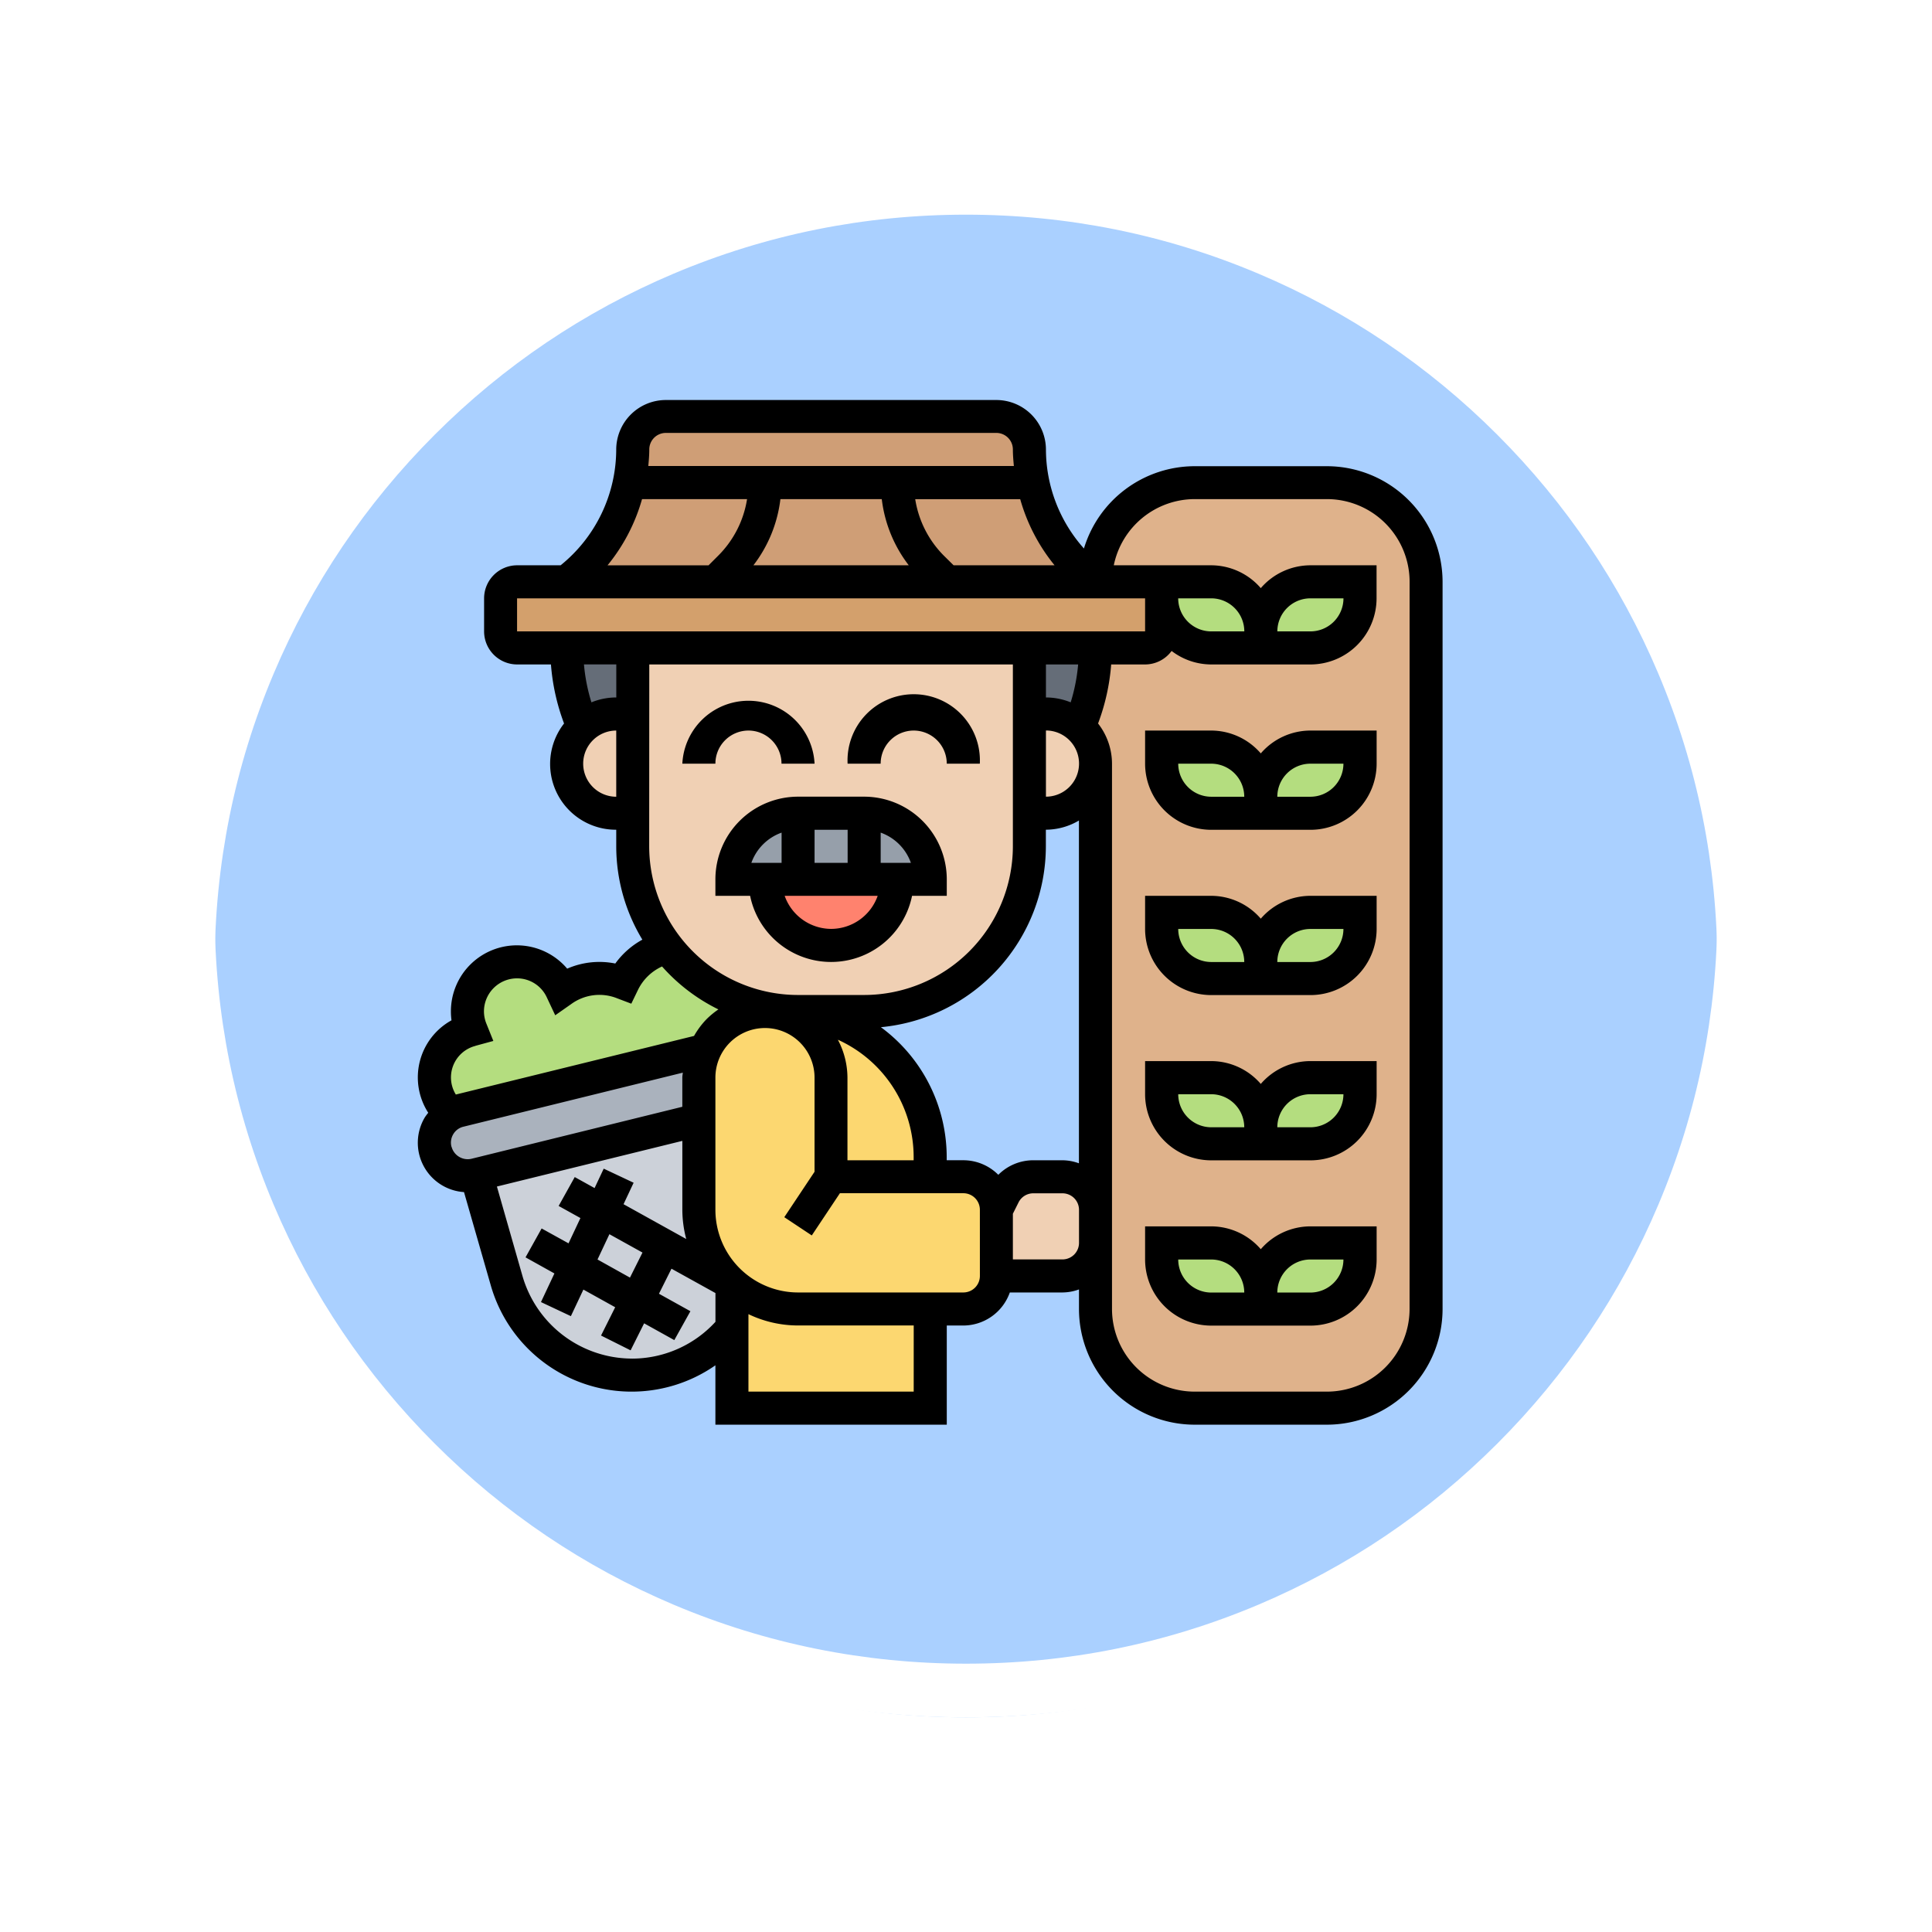 <svg xmlns="http://www.w3.org/2000/svg" xmlns:xlink="http://www.w3.org/1999/xlink" width="107.999" height="108" viewBox="0 0 107.999 108">
  <defs>
    <filter id="Trazado_874925" x="0" y="0" width="107.999" height="108" filterUnits="userSpaceOnUse">
      <feOffset dy="3" input="SourceAlpha"/>
      <feGaussianBlur stdDeviation="3" result="blur"/>
      <feFlood flood-opacity="0.161"/>
      <feComposite operator="in" in2="blur"/>
      <feComposite in="SourceGraphic"/>
    </filter>
  </defs>
  <g id="Grupo_1182004" data-name="Grupo 1182004" transform="translate(-200.051 -1051.792)">
    <g id="Grupo_1181720" data-name="Grupo 1181720" transform="translate(-649 -4099.208)">
      <g id="Grupo_1111552" data-name="Grupo 1111552" transform="translate(858.051 5157)">
        <g id="Grupo_1111316" data-name="Grupo 1111316" transform="translate(0 0)">
          <g id="Grupo_1109835" data-name="Grupo 1109835" transform="translate(0 0)">
            <g id="Grupo_1107913" data-name="Grupo 1107913">
              <g transform="matrix(1, 0, 0, 1, -9, -6)" filter="url(#Trazado_874925)">
                <g id="Trazado_874925-2" data-name="Trazado 874925" transform="translate(9 6)" fill="#9cc8ff" opacity="0.859">
                  <path d="M 45 88.5 C 39.127 88.5 33.43 87.35 28.068 85.082 C 22.888 82.891 18.236 79.755 14.241 75.759 C 10.245 71.764 7.109 67.112 4.918 61.932 C 2.65 56.57 1.5 50.873 1.5 45 C 1.5 39.127 2.65 33.43 4.918 28.068 C 7.109 22.888 10.245 18.236 14.241 14.241 C 18.236 10.245 22.888 7.109 28.068 4.918 C 33.43 2.65 39.127 1.5 45 1.5 C 50.873 1.5 56.569 2.65 61.931 4.918 C 67.111 7.109 71.763 10.245 75.759 14.241 C 79.754 18.236 82.891 22.888 85.082 28.068 C 87.35 33.43 88.499 39.127 88.499 45 C 88.499 50.873 87.35 56.57 85.082 61.932 C 82.891 67.112 79.754 71.764 75.759 75.759 C 71.763 79.755 67.111 82.891 61.931 85.082 C 56.569 87.35 50.873 88.5 45 88.5 Z" stroke="none"/>
                  <path d="M 45 3 C 39.328 3 33.828 4.11 28.652 6.299 C 23.652 8.415 19.16 11.443 15.301 15.301 C 11.443 19.16 8.415 23.651 6.299 28.652 C 4.11 33.828 3 39.328 3 45 C 3 50.671 4.11 56.171 6.299 61.347 C 8.415 66.348 11.443 70.84 15.301 74.698 C 19.16 78.557 23.652 81.585 28.652 83.701 C 33.828 85.89 39.328 87 45 87 C 50.671 87 56.171 85.89 61.347 83.701 C 66.348 81.585 70.84 78.557 74.698 74.698 C 78.556 70.84 81.585 66.348 83.7 61.347 C 85.889 56.171 86.999 50.671 86.999 45 C 86.999 39.328 85.889 33.828 83.7 28.652 C 81.585 23.651 78.556 19.16 74.698 15.301 C 70.84 11.443 66.348 8.415 61.347 6.299 C 56.171 4.11 50.671 3 45 3 M 45 -7.62939453125e-06 C 69.852 -7.62939453125e-06 89.999 20.147 89.999 45 L 89.999 45 C 89.999 69.853 69.852 90 45 90 C 20.147 90 0 69.853 0 45 L 0 45 C 0 20.147 20.147 -7.62939453125e-06 45 -7.62939453125e-06 Z" stroke="none" fill="#fff"/>
                </g>
              </g>
              <g id="Trazado_874923" data-name="Trazado 874923" fill="none">
                <path d="M45,0A45,45,0,0,1,90,45h0A45,45,0,0,1,0,45H0A45,45,0,0,1,45,0Z" stroke="none"/>
                <path d="M 45 3 C 39.328 3 33.828 4.11 28.652 6.299 C 23.652 8.415 19.16 11.443 15.301 15.301 C 11.443 19.16 8.415 23.651 6.299 28.652 C 4.11 33.828 3 39.328 3 45 C 3 50.671 4.11 56.171 6.299 61.347 C 8.415 66.348 11.443 70.84 15.301 74.698 C 19.16 78.557 23.652 81.585 28.652 83.701 C 33.828 85.89 39.328 87 45 87 C 50.671 87 56.171 85.89 61.347 83.701 C 66.348 81.585 70.84 78.557 74.698 74.698 C 78.556 70.84 81.585 66.348 83.7 61.347 C 85.889 56.171 86.999 50.671 86.999 45 C 86.999 39.328 85.889 33.828 83.7 28.652 C 81.585 23.651 78.556 19.16 74.698 15.301 C 70.84 11.443 66.348 8.415 61.347 6.299 C 56.171 4.11 50.671 3 45 3 M 45 -7.62939453125e-06 C 69.852 -7.62939453125e-06 89.999 20.147 89.999 45 L 89.999 45 C 89.999 69.853 69.852 90 45 90 C 20.147 90 0 69.853 0 45 L 0 45 C 0 20.147 20.147 -7.62939453125e-06 45 -7.62939453125e-06 Z" stroke="none" fill="#fff"/>
              </g>
            </g>
          </g>
        </g>
      </g>
      <path id="Trazado_909642" data-name="Trazado 909642" d="M45,0A45,45,0,0,1,90,45h0A45,45,0,0,1,0,45H0A45,45,0,0,1,45,0Z" transform="translate(858.051 5157)" fill="none"/>
    </g>
    <g id="cultivation_4496263" transform="translate(223.412 1074.153)">
      <g id="Grupo_1182002" data-name="Grupo 1182002" transform="translate(0.923 0.924)">
        <g id="Grupo_1181975" data-name="Grupo 1181975" transform="translate(2.338 39.31)">
          <path id="Trazado_909747" data-name="Trazado 909747" d="M15.974,48.585a5.529,5.529,0,0,0,1.848,4.13V55.2A7.276,7.276,0,0,1,5.23,52.539l-1.7-5.922L15.974,43.55Z" transform="translate(-3.53 -43.55)" fill="#ccd1d9"/>
        </g>
        <g id="Grupo_1181976" data-name="Grupo 1181976" transform="translate(0 35.421)">
          <path id="Trazado_909748" data-name="Trazado 909748" d="M3.337,46.3l-.037.009a1.9,1.9,0,0,1-.453.055,1.838,1.838,0,0,1-1.792-1.4,1.812,1.812,0,0,1,.212-1.4,1.731,1.731,0,0,1,.637-.628,1.694,1.694,0,0,1,.5-.212l13.71-3.381h.009a3.583,3.583,0,0,0-.342,1.534v2.356Z" transform="translate(-0.999 -39.34)" fill="#aab2bd"/>
        </g>
        <g id="Grupo_1181977" data-name="Grupo 1181977" transform="translate(18.478 33.259)">
          <path id="Trazado_909749" data-name="Trazado 909749" d="M25.305,37.656a8.164,8.164,0,0,1,4.933,7.483v1.1H24.7V40.7A3.69,3.69,0,0,0,21,37h1.1c.092,0,.185,0,.277.009A7.987,7.987,0,0,1,25.305,37.656Z" transform="translate(-21 -37)" fill="#fcd770"/>
        </g>
        <g id="Grupo_1181978" data-name="Grupo 1181978" transform="translate(14.782 33.259)">
          <path id="Trazado_909750" data-name="Trazado 909750" d="M24.391,46.239h7.391a1.853,1.853,0,0,1,1.848,1.848v3.7a1.853,1.853,0,0,1-1.848,1.848H22.543A5.547,5.547,0,0,1,17,48.086V40.7a3.583,3.583,0,0,1,.342-1.534A3.67,3.67,0,0,1,20.7,37a3.69,3.69,0,0,1,3.7,3.7Z" transform="translate(-17 -37)" fill="#fcd770"/>
        </g>
        <g id="Grupo_1181979" data-name="Grupo 1181979" transform="translate(16.63 48.475)">
          <path id="Trazado_909751" data-name="Trazado 909751" d="M19,55.955V53.47a5.516,5.516,0,0,0,3.7,1.414h7.391v5.543H19Z" transform="translate(-19 -53.47)" fill="#fcd770"/>
        </g>
        <g id="Grupo_1181980" data-name="Grupo 1181980" transform="translate(36.04 3.695)">
          <path id="Trazado_909752" data-name="Trazado 909752" d="M53.859,5H46.468a5.548,5.548,0,0,0-5.543,5.543H43.7a.927.927,0,0,1,.924.924v1.848a.927.927,0,0,1-.924.924H40.925a11.247,11.247,0,0,1-.915,4.416,2.735,2.735,0,0,1,.915,2.051V51.193a5.548,5.548,0,0,0,5.543,5.543h7.391A5.548,5.548,0,0,0,59.4,51.193V10.543A5.548,5.548,0,0,0,53.859,5Z" transform="translate(-40.01 -5)" fill="#dfb28b"/>
        </g>
        <g id="Grupo_1181981" data-name="Grupo 1181981" transform="translate(46.194 46.193)">
          <path id="Trazado_909753" data-name="Trazado 909753" d="M56.543,51v.924A2.768,2.768,0,0,1,53.772,54.7H51v-.924A2.768,2.768,0,0,1,53.772,51Z" transform="translate(-51 -51)" fill="#b4dd7f"/>
        </g>
        <g id="Grupo_1181982" data-name="Grupo 1181982" transform="translate(40.65 46.193)">
          <path id="Trazado_909754" data-name="Trazado 909754" d="M50.543,53.772V54.7H47.772A2.768,2.768,0,0,1,45,51.924V51h2.772A2.768,2.768,0,0,1,50.543,53.772Z" transform="translate(-45 -51)" fill="#b4dd7f"/>
        </g>
        <g id="Grupo_1181983" data-name="Grupo 1181983" transform="translate(40.65 36.954)">
          <path id="Trazado_909755" data-name="Trazado 909755" d="M50.543,43.772V44.7H47.772A2.768,2.768,0,0,1,45,41.924V41h2.772A2.768,2.768,0,0,1,50.543,43.772Z" transform="translate(-45 -41)" fill="#b4dd7f"/>
        </g>
        <g id="Grupo_1181984" data-name="Grupo 1181984" transform="translate(46.194 36.954)">
          <path id="Trazado_909756" data-name="Trazado 909756" d="M56.543,41v.924A2.768,2.768,0,0,1,53.772,44.7H51v-.924A2.768,2.768,0,0,1,53.772,41Z" transform="translate(-51 -41)" fill="#b4dd7f"/>
        </g>
        <g id="Grupo_1181985" data-name="Grupo 1181985" transform="translate(46.194 27.716)">
          <path id="Trazado_909757" data-name="Trazado 909757" d="M56.543,31v.924A2.768,2.768,0,0,1,53.772,34.7H51v-.924A2.768,2.768,0,0,1,53.772,31Z" transform="translate(-51 -31)" fill="#b4dd7f"/>
        </g>
        <g id="Grupo_1181986" data-name="Grupo 1181986" transform="translate(40.65 27.716)">
          <path id="Trazado_909758" data-name="Trazado 909758" d="M50.543,33.772V34.7H47.772A2.768,2.768,0,0,1,45,31.924V31h2.772A2.768,2.768,0,0,1,50.543,33.772Z" transform="translate(-45 -31)" fill="#b4dd7f"/>
        </g>
        <g id="Grupo_1181987" data-name="Grupo 1181987" transform="translate(40.65 18.477)">
          <path id="Trazado_909759" data-name="Trazado 909759" d="M50.543,23.772V24.7H47.772A2.768,2.768,0,0,1,45,21.924V21h2.772A2.768,2.768,0,0,1,50.543,23.772Z" transform="translate(-45 -21)" fill="#b4dd7f"/>
        </g>
        <g id="Grupo_1181988" data-name="Grupo 1181988" transform="translate(46.194 18.477)">
          <path id="Trazado_909760" data-name="Trazado 909760" d="M56.543,21v.924A2.768,2.768,0,0,1,53.772,24.7H51v-.924A2.768,2.768,0,0,1,53.772,21Z" transform="translate(-51 -21)" fill="#b4dd7f"/>
        </g>
        <g id="Grupo_1181989" data-name="Grupo 1181989" transform="translate(46.194 9.239)">
          <path id="Trazado_909761" data-name="Trazado 909761" d="M56.543,11v.924A2.768,2.768,0,0,1,53.772,14.7H51v-.924A2.768,2.768,0,0,1,53.772,11Z" transform="translate(-51 -11)" fill="#b4dd7f"/>
        </g>
        <g id="Grupo_1181990" data-name="Grupo 1181990" transform="translate(40.65 9.239)">
          <path id="Trazado_909762" data-name="Trazado 909762" d="M50.543,13.772V14.7H47.772A2.768,2.768,0,0,1,45,11.924V11h2.772A2.768,2.768,0,0,1,50.543,13.772Z" transform="translate(-45 -11)" fill="#b4dd7f"/>
        </g>
        <g id="Grupo_1181991" data-name="Grupo 1181991" transform="translate(0.001 29.665)">
          <path id="Trazado_909763" data-name="Trazado 909763" d="M2.4,42.247a1.694,1.694,0,0,0-.5.212V42.45A2.776,2.776,0,0,1,1,40.4a2.747,2.747,0,0,1,2.051-2.661,2.767,2.767,0,0,1,5.072-2.208,3.651,3.651,0,0,1,2.116-.674,3.591,3.591,0,0,1,1.3.249,3.707,3.707,0,0,1,2.467-2h.009a9.244,9.244,0,0,0,6.837,3.585v.018c-.092-.009-.185-.009-.277-.009h-1.1a3.67,3.67,0,0,0-3.354,2.162h-.009Z" transform="translate(-1 -33.11)" fill="#b4dd7f"/>
        </g>
        <g id="Grupo_1181992" data-name="Grupo 1181992" transform="translate(7.391)">
          <path id="Trazado_909764" data-name="Trazado 909764" d="M38.564,10.239H9a9.14,9.14,0,0,0,2.716-3.261,9.153,9.153,0,0,0,.979-4.13A1.853,1.853,0,0,1,14.543,1H33.02a1.806,1.806,0,0,1,1.3.545,1.806,1.806,0,0,1,.545,1.3A9.232,9.232,0,0,0,38.564,10.239Z" transform="translate(-9 -1)" fill="#cf9e76"/>
        </g>
        <g id="Grupo_1181993" data-name="Grupo 1181993" transform="translate(3.696 9.239)">
          <path id="Trazado_909765" data-name="Trazado 909765" d="M41.954,11.924v1.848a.927.927,0,0,1-.924.924H5.924A.927.927,0,0,1,5,13.772V11.924A.927.927,0,0,1,5.924,11H41.031A.927.927,0,0,1,41.954,11.924Z" transform="translate(-5 -11)" fill="#d3a06c"/>
        </g>
        <g id="Grupo_1181994" data-name="Grupo 1181994" transform="translate(33.26 12.934)">
          <path id="Trazado_909766" data-name="Trazado 909766" d="M37,15h3.7a11.247,11.247,0,0,1-.915,4.416,2.753,2.753,0,0,0-1.857-.721H37Z" transform="translate(-37 -15)" fill="#656d78"/>
        </g>
        <g id="Grupo_1181995" data-name="Grupo 1181995" transform="translate(7.391 12.934)">
          <path id="Trazado_909767" data-name="Trazado 909767" d="M12.7,15v3.7h-.924a2.753,2.753,0,0,0-1.857.721A11.052,11.052,0,0,1,9,15Z" transform="translate(-9 -15)" fill="#656d78"/>
        </g>
        <g id="Grupo_1181996" data-name="Grupo 1181996" transform="translate(31.412 42.498)">
          <path id="Trazado_909768" data-name="Trazado 909768" d="M40.543,48.848V50.7A1.853,1.853,0,0,1,38.7,52.543H35v-3.7l.416-.822A1.848,1.848,0,0,1,37.069,47H38.7A1.853,1.853,0,0,1,40.543,48.848Z" transform="translate(-35 -47)" fill="#f0d0b4"/>
        </g>
        <g id="Grupo_1181997" data-name="Grupo 1181997" transform="translate(33.26 16.629)">
          <path id="Trazado_909769" data-name="Trazado 909769" d="M39.781,19.721a2.735,2.735,0,0,1,.915,2.051,2.776,2.776,0,0,1-2.772,2.772H37V19h.924a2.753,2.753,0,0,1,1.857.721Z" transform="translate(-37 -19)" fill="#f0d0b4"/>
        </g>
        <g id="Grupo_1181998" data-name="Grupo 1181998" transform="translate(11.087 12.934)">
          <path id="Trazado_909770" data-name="Trazado 909770" d="M35.173,24.239v1.848a9.242,9.242,0,0,1-9.239,9.239h-3.7c-.157,0-.314,0-.471-.009A9.256,9.256,0,0,1,13,26.086V15H35.173v9.239Z" transform="translate(-13 -15)" fill="#f0d0b4"/>
        </g>
        <g id="Grupo_1181999" data-name="Grupo 1181999" transform="translate(7.391 16.629)">
          <path id="Trazado_909771" data-name="Trazado 909771" d="M12.7,19v5.543h-.924A2.776,2.776,0,0,1,9,21.772,2.783,2.783,0,0,1,11.772,19Z" transform="translate(-9 -19)" fill="#f0d0b4"/>
        </g>
        <g id="Grupo_1182000" data-name="Grupo 1182000" transform="translate(18.478 25.868)">
          <path id="Trazado_909772" data-name="Trazado 909772" d="M21,29h7.391A3.7,3.7,0,1,1,21,29Z" transform="translate(-21 -29)" fill="#ff826e"/>
        </g>
        <g id="Grupo_1182001" data-name="Grupo 1182001" transform="translate(16.63 22.173)">
          <path id="Trazado_909773" data-name="Trazado 909773" d="M28.239,28.7H19A3.69,3.69,0,0,1,22.7,25h3.7a3.694,3.694,0,0,1,3.7,3.7Z" transform="translate(-19 -25)" fill="#969faa"/>
        </g>
      </g>
      <g id="Grupo_1182003" data-name="Grupo 1182003" transform="translate(-0.001 0)">
        <path id="Trazado_909774" data-name="Trazado 909774" d="M26.315,24h-3.7A4.625,4.625,0,0,0,18,28.619v.924h1.941a4.619,4.619,0,0,0,9.052,0h1.941v-.924A4.625,4.625,0,0,0,26.315,24Zm2.614,3.7h-1.69V26.01A2.781,2.781,0,0,1,28.928,27.7Zm-5.385-1.848h1.848V27.7H23.543ZM21.7,26.01V27.7h-1.69A2.786,2.786,0,0,1,21.7,26.01Zm2.772,5.381a2.768,2.768,0,0,1-2.6-1.848h5.2A2.766,2.766,0,0,1,24.467,31.391Z" transform="translate(-1.369 -1.827)"/>
        <path id="Trazado_909775" data-name="Trazado 909775" d="M19.7,19.848A1.85,1.85,0,0,1,21.543,21.7h1.848A3.7,3.7,0,0,0,16,21.7h1.848A1.85,1.85,0,0,1,19.7,19.848Z" transform="translate(-1.217 -1.371)"/>
        <path id="Trazado_909776" data-name="Trazado 909776" d="M29.7,19.848A1.85,1.85,0,0,1,31.543,21.7h1.848A3.7,3.7,0,1,0,26,21.7h1.848A1.85,1.85,0,0,1,29.7,19.848Z" transform="translate(-1.979 -1.371)"/>
        <path id="Trazado_909777" data-name="Trazado 909777" d="M50.812,3.7H43.421A6.476,6.476,0,0,0,37.231,8.3a8.348,8.348,0,0,1-2.124-5.529A2.775,2.775,0,0,0,32.335,0H13.858a2.775,2.775,0,0,0-2.772,2.772A8.35,8.35,0,0,1,7.978,9.239H5.543A1.85,1.85,0,0,0,3.7,11.086v1.848a1.85,1.85,0,0,0,1.848,1.848H7.437a11.957,11.957,0,0,0,.733,3.3,3.676,3.676,0,0,0,2.917,5.939v.924a10.086,10.086,0,0,0,1.46,5.221A4.6,4.6,0,0,0,11.034,31.5a4.492,4.492,0,0,0-2.689.287,3.687,3.687,0,0,0-6.5,2.4,3.576,3.576,0,0,0,.033.488,3.646,3.646,0,0,0-1.3,5.168,2.974,2.974,0,0,0-.188.252,2.764,2.764,0,0,0,2.187,4.182L4.07,49.479A8.188,8.188,0,0,0,16.63,53.96v3.319H29.564V51.736h.924a2.768,2.768,0,0,0,2.6-1.848H36.03a2.74,2.74,0,0,0,.924-.17v1.094a6.475,6.475,0,0,0,6.467,6.467h7.391a6.475,6.475,0,0,0,6.467-6.467V10.162A6.475,6.475,0,0,0,50.812,3.7ZM35.59,9.239H29.946L29.4,8.7A5.723,5.723,0,0,1,27.8,5.543h5.869A10.24,10.24,0,0,0,35.59,9.239Zm-9.66-3.7a7.523,7.523,0,0,0,1.509,3.7H18.755a7.531,7.531,0,0,0,1.509-3.7Zm-12.072-3.7H32.335a.925.925,0,0,1,.924.924c0,.31.027.617.055.924H12.879c.029-.307.055-.613.055-.924a.925.925,0,0,1,.924-.924Zm-1.329,3.7H18.4A5.724,5.724,0,0,1,16.788,8.7l-.541.541H10.6A10.227,10.227,0,0,0,12.528,5.543ZM5.543,11.086H40.65v1.848H5.543Zm26.9,32.223a2.762,2.762,0,0,0-1.959-.812h-.924V42.32a9.032,9.032,0,0,0-3.679-7.261,10.174,10.174,0,0,0,9.222-10.115V24.02a3.657,3.657,0,0,0,1.848-.514V42.668a2.736,2.736,0,0,0-.924-.17H34.4A2.754,2.754,0,0,0,32.446,43.31Zm-8.96-7.546a7.2,7.2,0,0,1,4.229,6.557V42.5h-3.7v-4.62a4.566,4.566,0,0,0-.533-2.114ZM12.934,14.782H33.259V24.944a8.324,8.324,0,0,1-8.315,8.315h-3.7a8.324,8.324,0,0,1-8.315-8.315Zm22.173,7.391v-3.7a1.848,1.848,0,1,1,0,3.7ZM36.49,16.9a3.684,3.684,0,0,0-1.383-.273V14.782h1.8A10.039,10.039,0,0,1,36.49,16.9Zm-25.4-2.121v1.848A3.666,3.666,0,0,0,9.7,16.9a10.106,10.106,0,0,1-.418-2.122ZM9.239,20.325a1.85,1.85,0,0,1,1.848-1.848v3.7A1.85,1.85,0,0,1,9.239,20.325ZM3.217,36.1l1-.272-.388-.965a1.829,1.829,0,0,1-.137-.686,1.85,1.85,0,0,1,1.848-1.848A1.829,1.829,0,0,1,7.209,33.4l.467.993.9-.631a2.672,2.672,0,0,1,2.563-.317l.79.3.368-.761a2.772,2.772,0,0,1,1.351-1.319,10.208,10.208,0,0,0,3.15,2.4,4.687,4.687,0,0,0-.662.545,4.6,4.6,0,0,0-.7.938L2.12,38.824a1.819,1.819,0,0,1,1.1-2.72ZM1.876,41.742a.915.915,0,0,1,.1-.7.9.9,0,0,1,.565-.419L14.808,37.6c-.006.091-.027.18-.027.273v1.635L3,42.413a.933.933,0,0,1-1.119-.672ZM11.96,53.584a6.386,6.386,0,0,1-6.113-4.611L4.416,43.966l10.366-2.552v3.853A6.438,6.438,0,0,0,15,46.9l-3.505-1.946.564-1.2-1.672-.787-.511,1.085-1.109-.615-.9,1.615,1.218.676-.665,1.414L6.916,46.31l-.9,1.615,1.615.9-.752,1.6,1.672.787.7-1.485,1.777.987-.791,1.582,1.653.827.755-1.51,1.688.938.9-1.615-1.758-.977.7-1.4,2.458,1.362v1.608a6.331,6.331,0,0,1-4.669,2.057Zm.594-5.927-.7,1.4L10.04,48.045l.665-1.414Zm15.161,7.774H18.477V51.1a6.409,6.409,0,0,0,2.772.633h6.467Zm3.7-6.467a.925.925,0,0,1-.924.924H21.249a4.625,4.625,0,0,1-4.619-4.619V37.876A2.771,2.771,0,0,1,19.4,35.106h.01a2.771,2.771,0,0,1,2.762,2.771v5.264L20.481,45.68,22.018,46.7l1.572-2.36h6.9a.925.925,0,0,1,.924.924Zm4.619-.924H33.259V45.487l.316-.632a.92.92,0,0,1,.827-.51h1.63a.925.925,0,0,1,.924.924v1.848A.926.926,0,0,1,36.03,48.041Zm19.4,2.772a4.625,4.625,0,0,1-4.619,4.619H43.421A4.625,4.625,0,0,1,38.8,50.812V20.325a3.663,3.663,0,0,0-.779-2.243,11.957,11.957,0,0,0,.733-3.3H40.65a1.841,1.841,0,0,0,1.482-.755,3.658,3.658,0,0,0,2.214.755h5.543a3.7,3.7,0,0,0,3.7-3.7V9.239h-3.7a3.672,3.672,0,0,0-2.772,1.277,3.672,3.672,0,0,0-2.772-1.277H38.9a4.628,4.628,0,0,1,4.526-3.7h7.391a4.625,4.625,0,0,1,4.619,4.619ZM42.5,11.086h1.848a1.85,1.85,0,0,1,1.848,1.848H44.345A1.85,1.85,0,0,1,42.5,11.086Zm5.543,1.848a1.85,1.85,0,0,1,1.848-1.848h1.848a1.85,1.85,0,0,1-1.848,1.848Z" transform="translate(0.001 0)"/>
        <path id="Trazado_909778" data-name="Trazado 909778" d="M50.467,51.277A3.672,3.672,0,0,0,47.7,50H44v1.848a3.7,3.7,0,0,0,3.7,3.7h5.543a3.7,3.7,0,0,0,3.7-3.7V50h-3.7A3.672,3.672,0,0,0,50.467,51.277ZM47.7,53.7a1.85,1.85,0,0,1-1.848-1.848H47.7A1.85,1.85,0,0,1,49.543,53.7Zm5.543,0H51.391a1.85,1.85,0,0,1,1.848-1.848h1.848A1.85,1.85,0,0,1,53.239,53.7Z" transform="translate(-3.349 -3.807)"/>
        <path id="Trazado_909779" data-name="Trazado 909779" d="M50.467,41.277A3.672,3.672,0,0,0,47.7,40H44v1.848a3.7,3.7,0,0,0,3.7,3.7h5.543a3.7,3.7,0,0,0,3.7-3.7V40h-3.7A3.672,3.672,0,0,0,50.467,41.277ZM47.7,43.7a1.85,1.85,0,0,1-1.848-1.848H47.7A1.85,1.85,0,0,1,49.543,43.7Zm5.543,0H51.391a1.85,1.85,0,0,1,1.848-1.848h1.848A1.85,1.85,0,0,1,53.239,43.7Z" transform="translate(-3.349 -3.046)"/>
        <path id="Trazado_909780" data-name="Trazado 909780" d="M50.467,31.277A3.672,3.672,0,0,0,47.7,30H44v1.848a3.7,3.7,0,0,0,3.7,3.7h5.543a3.7,3.7,0,0,0,3.7-3.7V30h-3.7A3.672,3.672,0,0,0,50.467,31.277ZM47.7,33.7a1.85,1.85,0,0,1-1.848-1.848H47.7A1.85,1.85,0,0,1,49.543,33.7Zm5.543,0H51.391a1.85,1.85,0,0,1,1.848-1.848h1.848A1.85,1.85,0,0,1,53.239,33.7Z" transform="translate(-3.349 -2.284)"/>
        <path id="Trazado_909781" data-name="Trazado 909781" d="M50.467,21.277A3.672,3.672,0,0,0,47.7,20H44v1.848a3.7,3.7,0,0,0,3.7,3.7h5.543a3.7,3.7,0,0,0,3.7-3.7V20h-3.7A3.672,3.672,0,0,0,50.467,21.277ZM47.7,23.7a1.85,1.85,0,0,1-1.848-1.848H47.7A1.85,1.85,0,0,1,49.543,23.7Zm5.543,0H51.391a1.85,1.85,0,0,1,1.848-1.848h1.848A1.85,1.85,0,0,1,53.239,23.7Z" transform="translate(-3.349 -1.523)"/>
      </g>
    </g>
  </g>
</svg>

